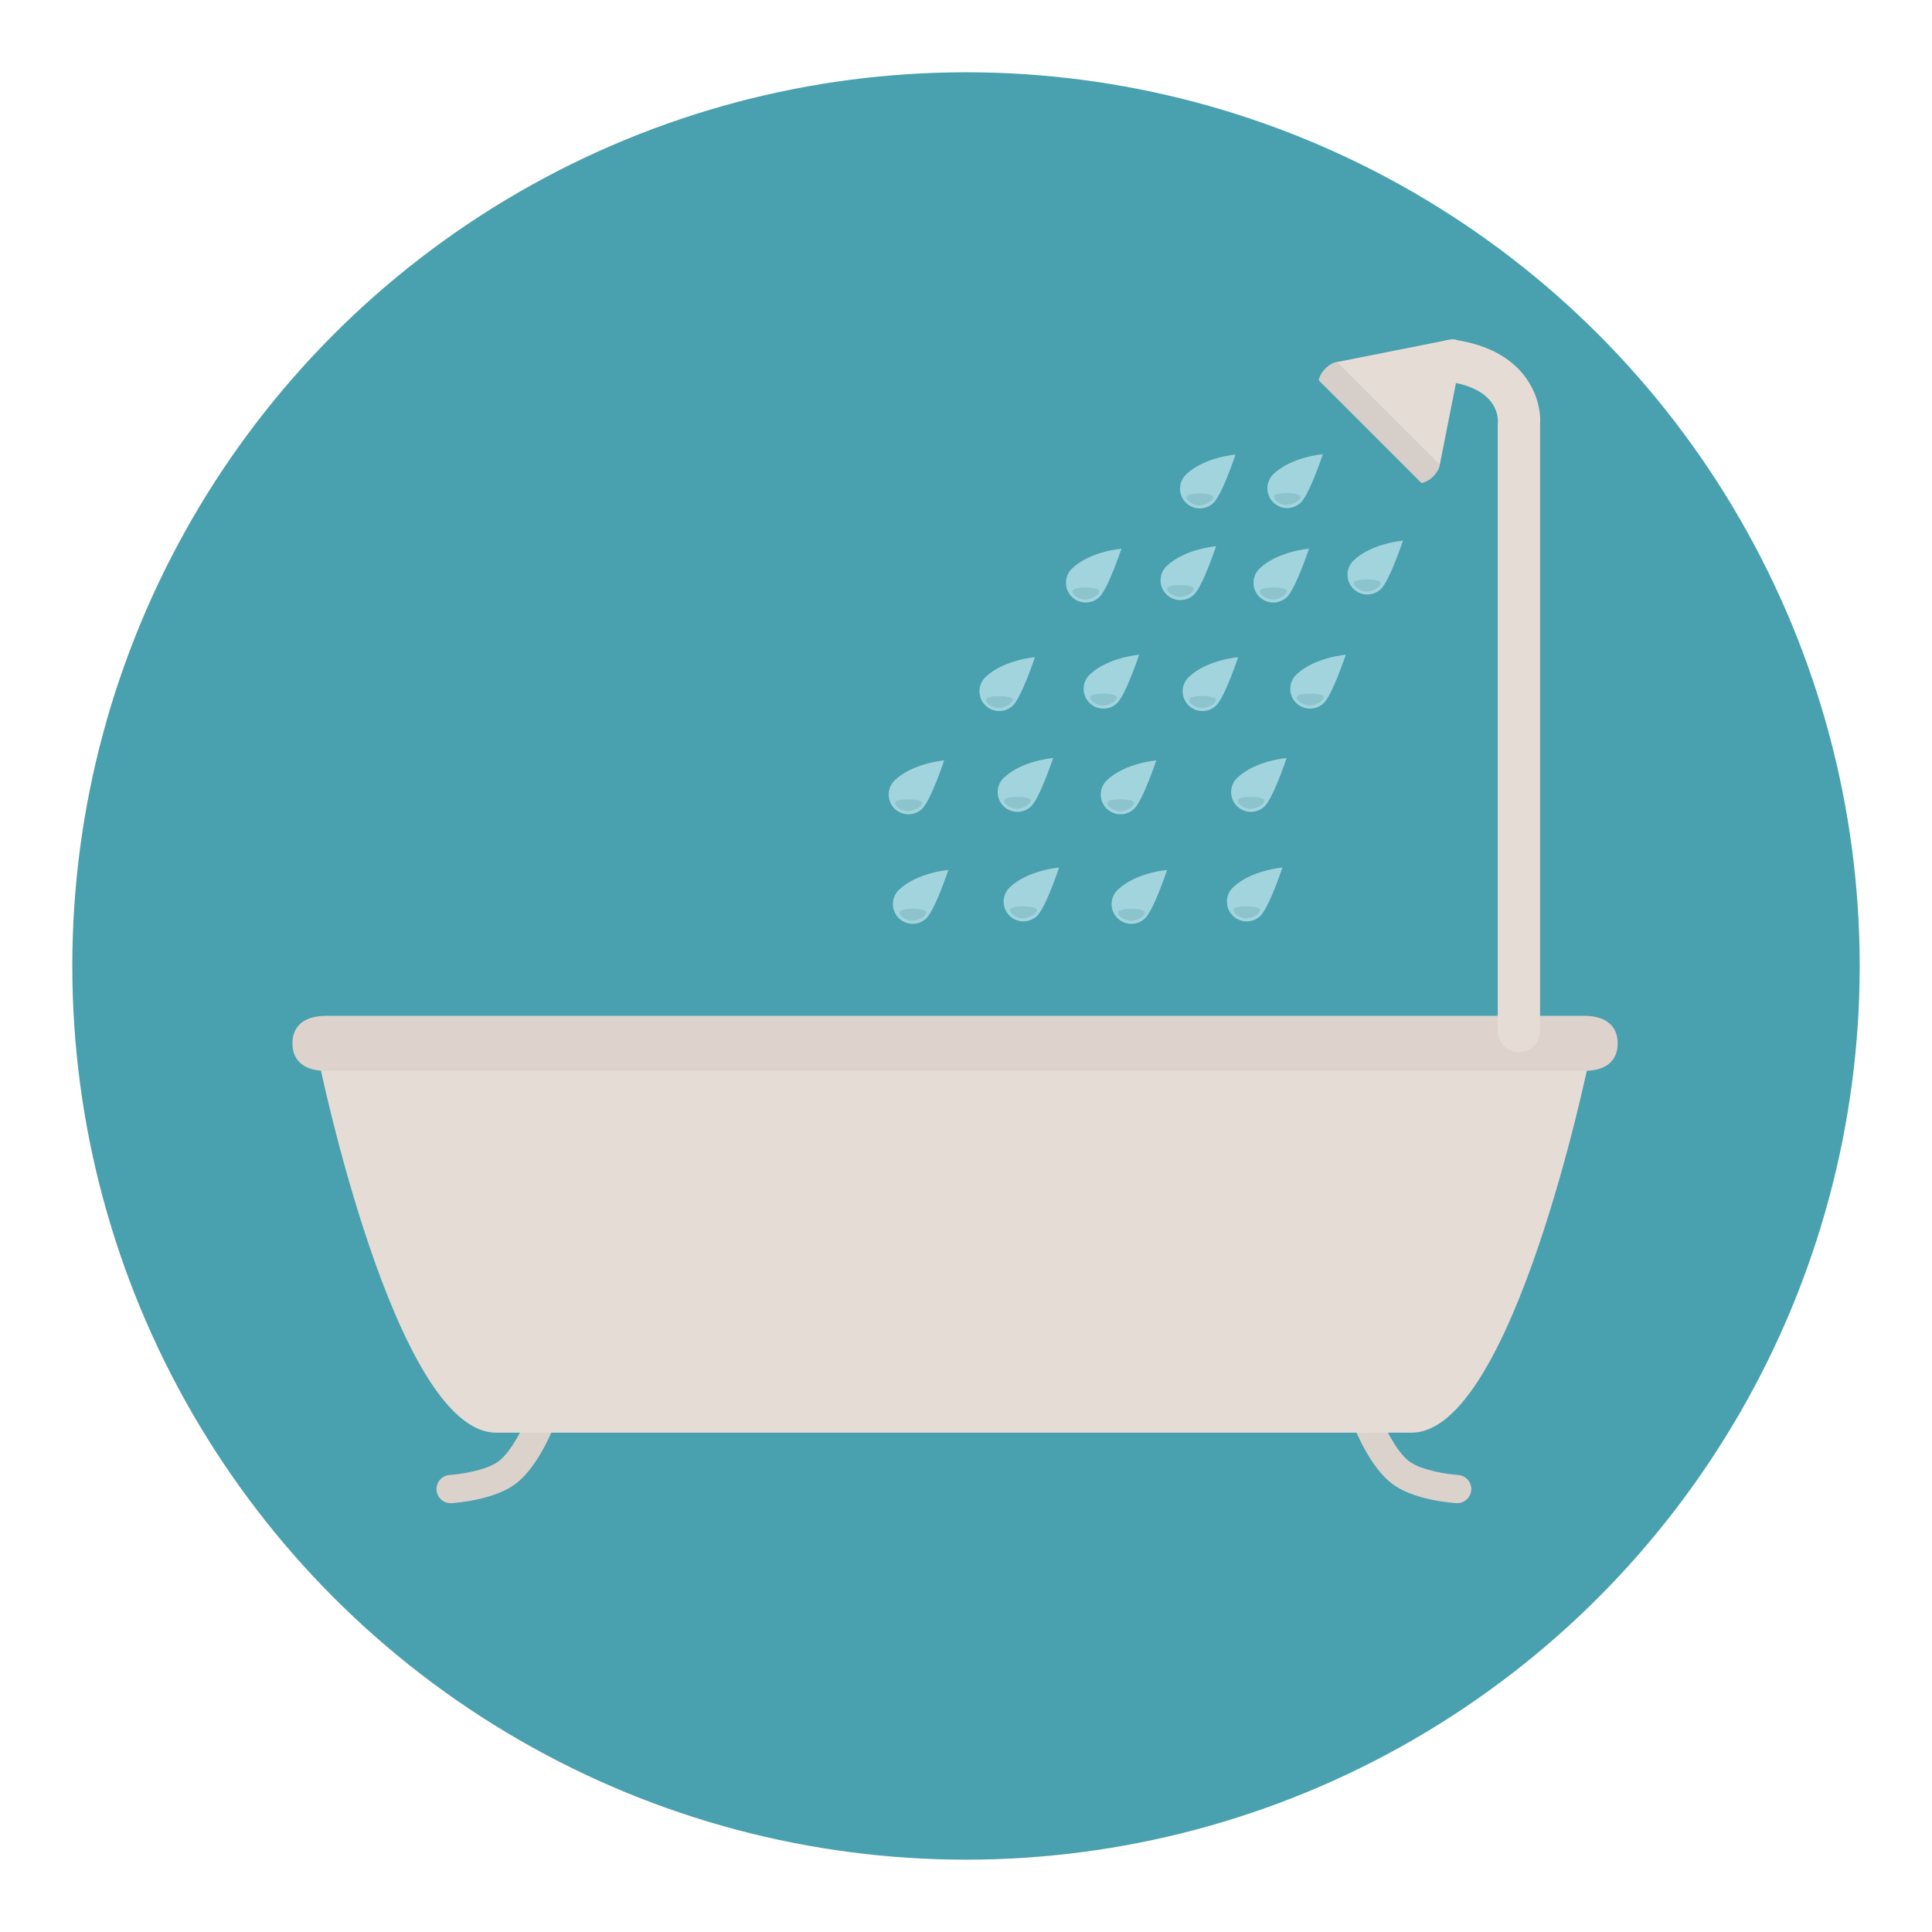 <?xml version="1.0" encoding="utf-8"?>
<!-- Generator: Adobe Illustrator 16.0.0, SVG Export Plug-In . SVG Version: 6.00 Build 0)  -->
<!DOCTYPE svg PUBLIC "-//W3C//DTD SVG 1.1//EN" "http://www.w3.org/Graphics/SVG/1.1/DTD/svg11.dtd">
<svg version="1.1" id="Layer_1" xmlns="http://www.w3.org/2000/svg" xmlns:xlink="http://www.w3.org/1999/xlink" x="0px" y="0px"
	 width="136.914px" height="136.913px" viewBox="0 0 136.914 136.913" enable-background="new 0 0 136.914 136.913"
	 xml:space="preserve">
<g>
	<g>
		<g>
			<circle fill="#49A0AE" cx="68.457" cy="68.455" r="63.333"/>
		</g>
	</g>
	<g>
		<g>
			<g>
				<g>
					<path fill="#DCD2CC" d="M103.267,106.525c-0.021,0-0.041,0-0.063-0.002c-0.305-0.018-3.012-0.219-4.539-1.365
						c-1.514-1.135-2.547-3.646-2.66-3.928c-0.205-0.514,0.045-1.094,0.557-1.299c0.51-0.203,1.094,0.043,1.301,0.555
						c0.25,0.625,1.098,2.395,2.002,3.072c0.893,0.67,2.805,0.926,3.465,0.969c0.551,0.035,0.969,0.512,0.934,1.063
						C104.229,106.119,103.79,106.525,103.267,106.525z"/>
				</g>
				<g>
					<path fill="#DCD2CC" d="M31.931,106.525c-0.523,0-0.963-0.406-0.996-0.936c-0.035-0.551,0.383-1.027,0.934-1.063
						c0.662-0.043,2.572-0.299,3.465-0.969c0.904-0.678,1.754-2.447,2.004-3.072c0.205-0.512,0.787-0.758,1.301-0.555
						c0.512,0.205,0.762,0.785,0.557,1.299c-0.113,0.281-1.146,2.793-2.662,3.928c-1.527,1.146-4.234,1.348-4.537,1.365
						C31.974,106.525,31.952,106.525,31.931,106.525z"/>
				</g>
				<path fill="#E5DCD6" d="M100.042,101.527H35.155c-7.168,0-12.557-26.336-12.557-26.336h90.002
					C112.601,75.191,107.21,101.525,100.042,101.527z"/>
				<path fill="#DDD3CC" d="M112.231,71.988H23.134c-1.768,0-2.41,0.875-2.41,1.953c0,1.076,0.643,1.951,2.41,1.951h89.098
					c1.768,0,2.408-0.875,2.408-1.951C114.64,72.863,113.999,71.988,112.231,71.988z"/>
			</g>
			<g>
				<g>
					<path fill="#E5DCD6" d="M107.64,74.566c-0.828,0-1.5-0.672-1.5-1.5v-43c0-0.049,0.004-0.1,0.008-0.148
						c0.021-0.369-0.031-2.363-3.475-2.867c-0.82-0.119-1.387-0.881-1.268-1.701c0.121-0.818,0.891-1.381,1.701-1.268
						c5.096,0.746,6.172,4.234,6.033,6.049v42.936C109.14,73.895,108.468,74.566,107.64,74.566z"/>
				</g>
				<path fill="#E5DCD6" d="M102.036,32.924l1.58-7.986c0.119-0.598-0.27-0.988-0.869-0.869l-7.988,1.584
					c-0.596,0.117-1.178,0.697-1.297,1.297l7.275,7.273C101.335,34.105,101.917,33.523,102.036,32.924z"/>
				<path fill="#D5CEC9" d="M102.036,32.924l-7.277-7.271c-0.596,0.117-1.178,0.697-1.297,1.297l7.275,7.273
					C101.335,34.105,101.917,33.523,102.036,32.924z"/>
			</g>
		</g>
		<g>
			<g>
				<path fill="#A2D4DE" d="M75.056,61.479c0,0-2.213,0.178-3.498,1.404c-0.561,0.533-0.582,1.42-0.047,1.98
					c0.533,0.559,1.42,0.58,1.98,0.047C74.114,64.316,75.056,61.479,75.056,61.479z"/>
				<path fill="#8CC3CC" d="M73.478,64.488c-0.008,0.336-0.666,0.604-1.002,0.594c-0.338-0.008-0.9-0.27-0.891-0.605
					C71.593,64.141,73.485,64.152,73.478,64.488z"/>
			</g>
			<g>
				<path fill="#A2D4DE" d="M67.208,61.652c0,0-2.213,0.176-3.5,1.404c-0.559,0.535-0.58,1.42-0.047,1.98
					c0.533,0.559,1.422,0.58,1.98,0.047C66.265,64.488,67.208,61.652,67.208,61.652z"/>
				<path fill="#8CC3CC" d="M65.63,64.662c-0.01,0.336-0.668,0.604-1.004,0.594c-0.336-0.006-0.898-0.268-0.889-0.604
					C63.743,64.314,65.638,64.324,65.63,64.662z"/>
			</g>
			<g>
				<path fill="#A2D4DE" d="M90.882,61.479c0,0-2.215,0.178-3.5,1.404c-0.561,0.533-0.582,1.42-0.047,1.98
					c0.533,0.559,1.42,0.58,1.98,0.047C89.938,64.316,90.882,61.479,90.882,61.479z"/>
				<path fill="#8CC3CC" d="M89.302,64.488c-0.008,0.336-0.666,0.604-1.002,0.594c-0.338-0.008-0.9-0.27-0.891-0.605
					C87.417,64.141,89.31,64.152,89.302,64.488z"/>
			</g>
			<g>
				<path fill="#A2D4DE" d="M82.708,61.652c0,0-2.213,0.176-3.5,1.404c-0.561,0.535-0.58,1.42-0.049,1.98
					c0.535,0.559,1.424,0.58,1.982,0.047C81.765,64.488,82.708,61.652,82.708,61.652z"/>
				<path fill="#8CC3CC" d="M81.13,64.662c-0.01,0.336-0.668,0.604-1.004,0.594c-0.336-0.006-0.898-0.268-0.891-0.604
					C79.243,64.314,81.136,64.324,81.13,64.662z"/>
			</g>
			<g>
				<path fill="#A2D4DE" d="M74.634,53.717c0,0-2.215,0.176-3.5,1.404c-0.561,0.533-0.582,1.418-0.047,1.979
					c0.533,0.561,1.422,0.58,1.982,0.047C73.69,56.553,74.634,53.717,74.634,53.717z"/>
				<path fill="#8CC3CC" d="M73.054,56.725c-0.008,0.338-0.666,0.604-1.002,0.596s-0.898-0.27-0.891-0.605
					C71.169,56.377,73.062,56.389,73.054,56.725z"/>
			</g>
			<g>
				<path fill="#A2D4DE" d="M66.911,53.889c0,0-2.213,0.178-3.5,1.404c-0.561,0.535-0.58,1.422-0.049,1.982
					c0.535,0.557,1.424,0.578,1.982,0.045C65.968,56.727,66.911,53.889,66.911,53.889z"/>
				<path fill="#8CC3CC" d="M65.333,56.898c-0.01,0.336-0.668,0.604-1.004,0.596s-0.898-0.27-0.889-0.605
					C63.446,56.551,65.339,56.563,65.333,56.898z"/>
			</g>
			<g>
				<path fill="#A2D4DE" d="M91.179,53.717c0,0-2.213,0.176-3.5,1.404c-0.561,0.533-0.58,1.418-0.047,1.979
					c0.535,0.561,1.422,0.58,1.982,0.047C90.235,56.553,91.179,53.717,91.179,53.717z"/>
				<path fill="#8CC3CC" d="M89.601,56.725c-0.01,0.338-0.666,0.604-1.004,0.596c-0.336-0.008-0.898-0.27-0.889-0.605
					C87.714,56.377,89.606,56.389,89.601,56.725z"/>
			</g>
			<g>
				<path fill="#A2D4DE" d="M81.942,53.889c0,0-2.215,0.178-3.502,1.404c-0.559,0.535-0.58,1.422-0.047,1.982
					c0.535,0.557,1.422,0.578,1.98,0.045C80.997,56.727,81.942,53.889,81.942,53.889z"/>
				<path fill="#8CC3CC" d="M80.362,56.898c-0.01,0.336-0.666,0.604-1.002,0.596c-0.338-0.008-0.9-0.27-0.891-0.605
					C78.478,56.551,80.37,56.563,80.362,56.898z"/>
			</g>
			<g>
				<path fill="#A2D4DE" d="M80.728,46.4c0,0-2.215,0.176-3.5,1.404c-0.561,0.533-0.582,1.418-0.047,1.979
					c0.533,0.561,1.42,0.58,1.98,0.047C79.784,49.236,80.728,46.4,80.728,46.4z"/>
				<path fill="#8CC3CC" d="M79.147,49.408c-0.008,0.338-0.666,0.604-1.002,0.596c-0.338-0.008-0.9-0.27-0.891-0.605
					C77.263,49.061,79.155,49.072,79.147,49.408z"/>
			</g>
			<g>
				<path fill="#A2D4DE" d="M73.343,46.572c0,0-2.213,0.178-3.5,1.404c-0.559,0.535-0.58,1.422-0.047,1.982
					c0.533,0.557,1.422,0.578,1.98,0.045C72.399,49.41,73.343,46.572,73.343,46.572z"/>
				<path fill="#8CC3CC" d="M71.765,49.582c-0.01,0.336-0.668,0.604-1.004,0.596s-0.898-0.27-0.887-0.605
					C69.878,49.234,71.772,49.246,71.765,49.582z"/>
			</g>
			<g>
				<path fill="#A2D4DE" d="M95.37,46.4c0,0-2.215,0.176-3.5,1.404c-0.561,0.533-0.58,1.418-0.047,1.979
					c0.535,0.561,1.422,0.58,1.982,0.047C94.427,49.236,95.37,46.4,95.37,46.4z"/>
				<path fill="#8CC3CC" d="M93.79,49.408c-0.008,0.338-0.666,0.604-1,0.596c-0.338-0.008-0.9-0.27-0.893-0.605
					C91.905,49.061,93.798,49.072,93.79,49.408z"/>
			</g>
			<g>
				<path fill="#A2D4DE" d="M87.745,46.572c0,0-2.213,0.178-3.5,1.404c-0.561,0.535-0.58,1.422-0.049,1.982
					c0.535,0.557,1.424,0.578,1.982,0.045C86.802,49.41,87.745,46.572,87.745,46.572z"/>
				<path fill="#8CC3CC" d="M86.167,49.582c-0.01,0.336-0.668,0.604-1.002,0.596c-0.338-0.008-0.9-0.27-0.891-0.605
					C84.28,49.234,86.173,49.246,86.167,49.582z"/>
			</g>
			<g>
				<path fill="#A2D4DE" d="M86.179,38.709c0,0-2.215,0.176-3.5,1.404c-0.561,0.533-0.582,1.42-0.047,1.98
					c0.533,0.559,1.422,0.58,1.982,0.045C85.235,41.545,86.179,38.709,86.179,38.709z"/>
				<path fill="#8CC3CC" d="M84.599,41.717c-0.008,0.338-0.666,0.604-1.002,0.596s-0.898-0.27-0.891-0.605
					C82.714,41.369,84.606,41.381,84.599,41.717z"/>
			</g>
			<g>
				<path fill="#A2D4DE" d="M79.474,38.883c0,0-2.213,0.176-3.5,1.404c-0.559,0.533-0.58,1.42-0.047,1.98
					c0.533,0.559,1.422,0.578,1.98,0.047C78.53,41.719,79.474,38.883,79.474,38.883z"/>
				<path fill="#8CC3CC" d="M77.896,41.893c-0.01,0.336-0.668,0.604-1.004,0.594c-0.336-0.008-0.898-0.27-0.889-0.605
					C76.009,41.545,77.901,41.555,77.896,41.893z"/>
			</g>
			<g>
				<path fill="#A2D4DE" d="M99.425,38.313c0,0-2.215,0.176-3.5,1.404c-0.561,0.533-0.582,1.42-0.047,1.98
					c0.533,0.559,1.42,0.58,1.98,0.047C98.481,41.148,99.425,38.313,99.425,38.313z"/>
				<path fill="#8CC3CC" d="M97.845,41.32c-0.008,0.338-0.666,0.604-1.002,0.596c-0.338-0.008-0.9-0.27-0.891-0.605
					C95.96,40.973,97.853,40.984,97.845,41.32z"/>
			</g>
			<g>
				<path fill="#A2D4DE" d="M92.767,38.883c0,0-2.215,0.176-3.502,1.404c-0.559,0.533-0.58,1.42-0.047,1.98
					c0.535,0.559,1.422,0.578,1.98,0.047C91.821,41.719,92.767,38.883,92.767,38.883z"/>
				<path fill="#8CC3CC" d="M91.187,41.893c-0.01,0.336-0.668,0.604-1.004,0.594c-0.336-0.008-0.898-0.27-0.889-0.605
					C89.302,41.545,91.194,41.555,91.187,41.893z"/>
			</g>
			<g>
				<path fill="#A2D4DE" d="M87.558,32.213c0,0-2.215,0.176-3.5,1.404c-0.561,0.533-0.582,1.418-0.047,1.979
					c0.533,0.561,1.422,0.58,1.98,0.047C86.614,35.049,87.558,32.213,87.558,32.213z"/>
				<path fill="#8CC3CC" d="M85.978,35.221c-0.008,0.338-0.666,0.604-1.002,0.596s-0.898-0.27-0.891-0.605
					C84.093,34.873,85.985,34.885,85.978,35.221z"/>
			</g>
			<g>
				<path fill="#A2D4DE" d="M93.749,32.188c0,0-2.215,0.176-3.502,1.404c-0.559,0.535-0.58,1.422-0.047,1.98
					c0.535,0.559,1.424,0.58,1.98,0.047C92.804,35.023,93.749,32.188,93.749,32.188z"/>
				<path fill="#8CC3CC" d="M92.169,35.197c-0.01,0.336-0.668,0.604-1.004,0.594c-0.336-0.006-0.898-0.268-0.889-0.604
					C90.284,34.85,92.177,34.861,92.169,35.197z"/>
			</g>
		</g>
	</g>
</g>
</svg>
